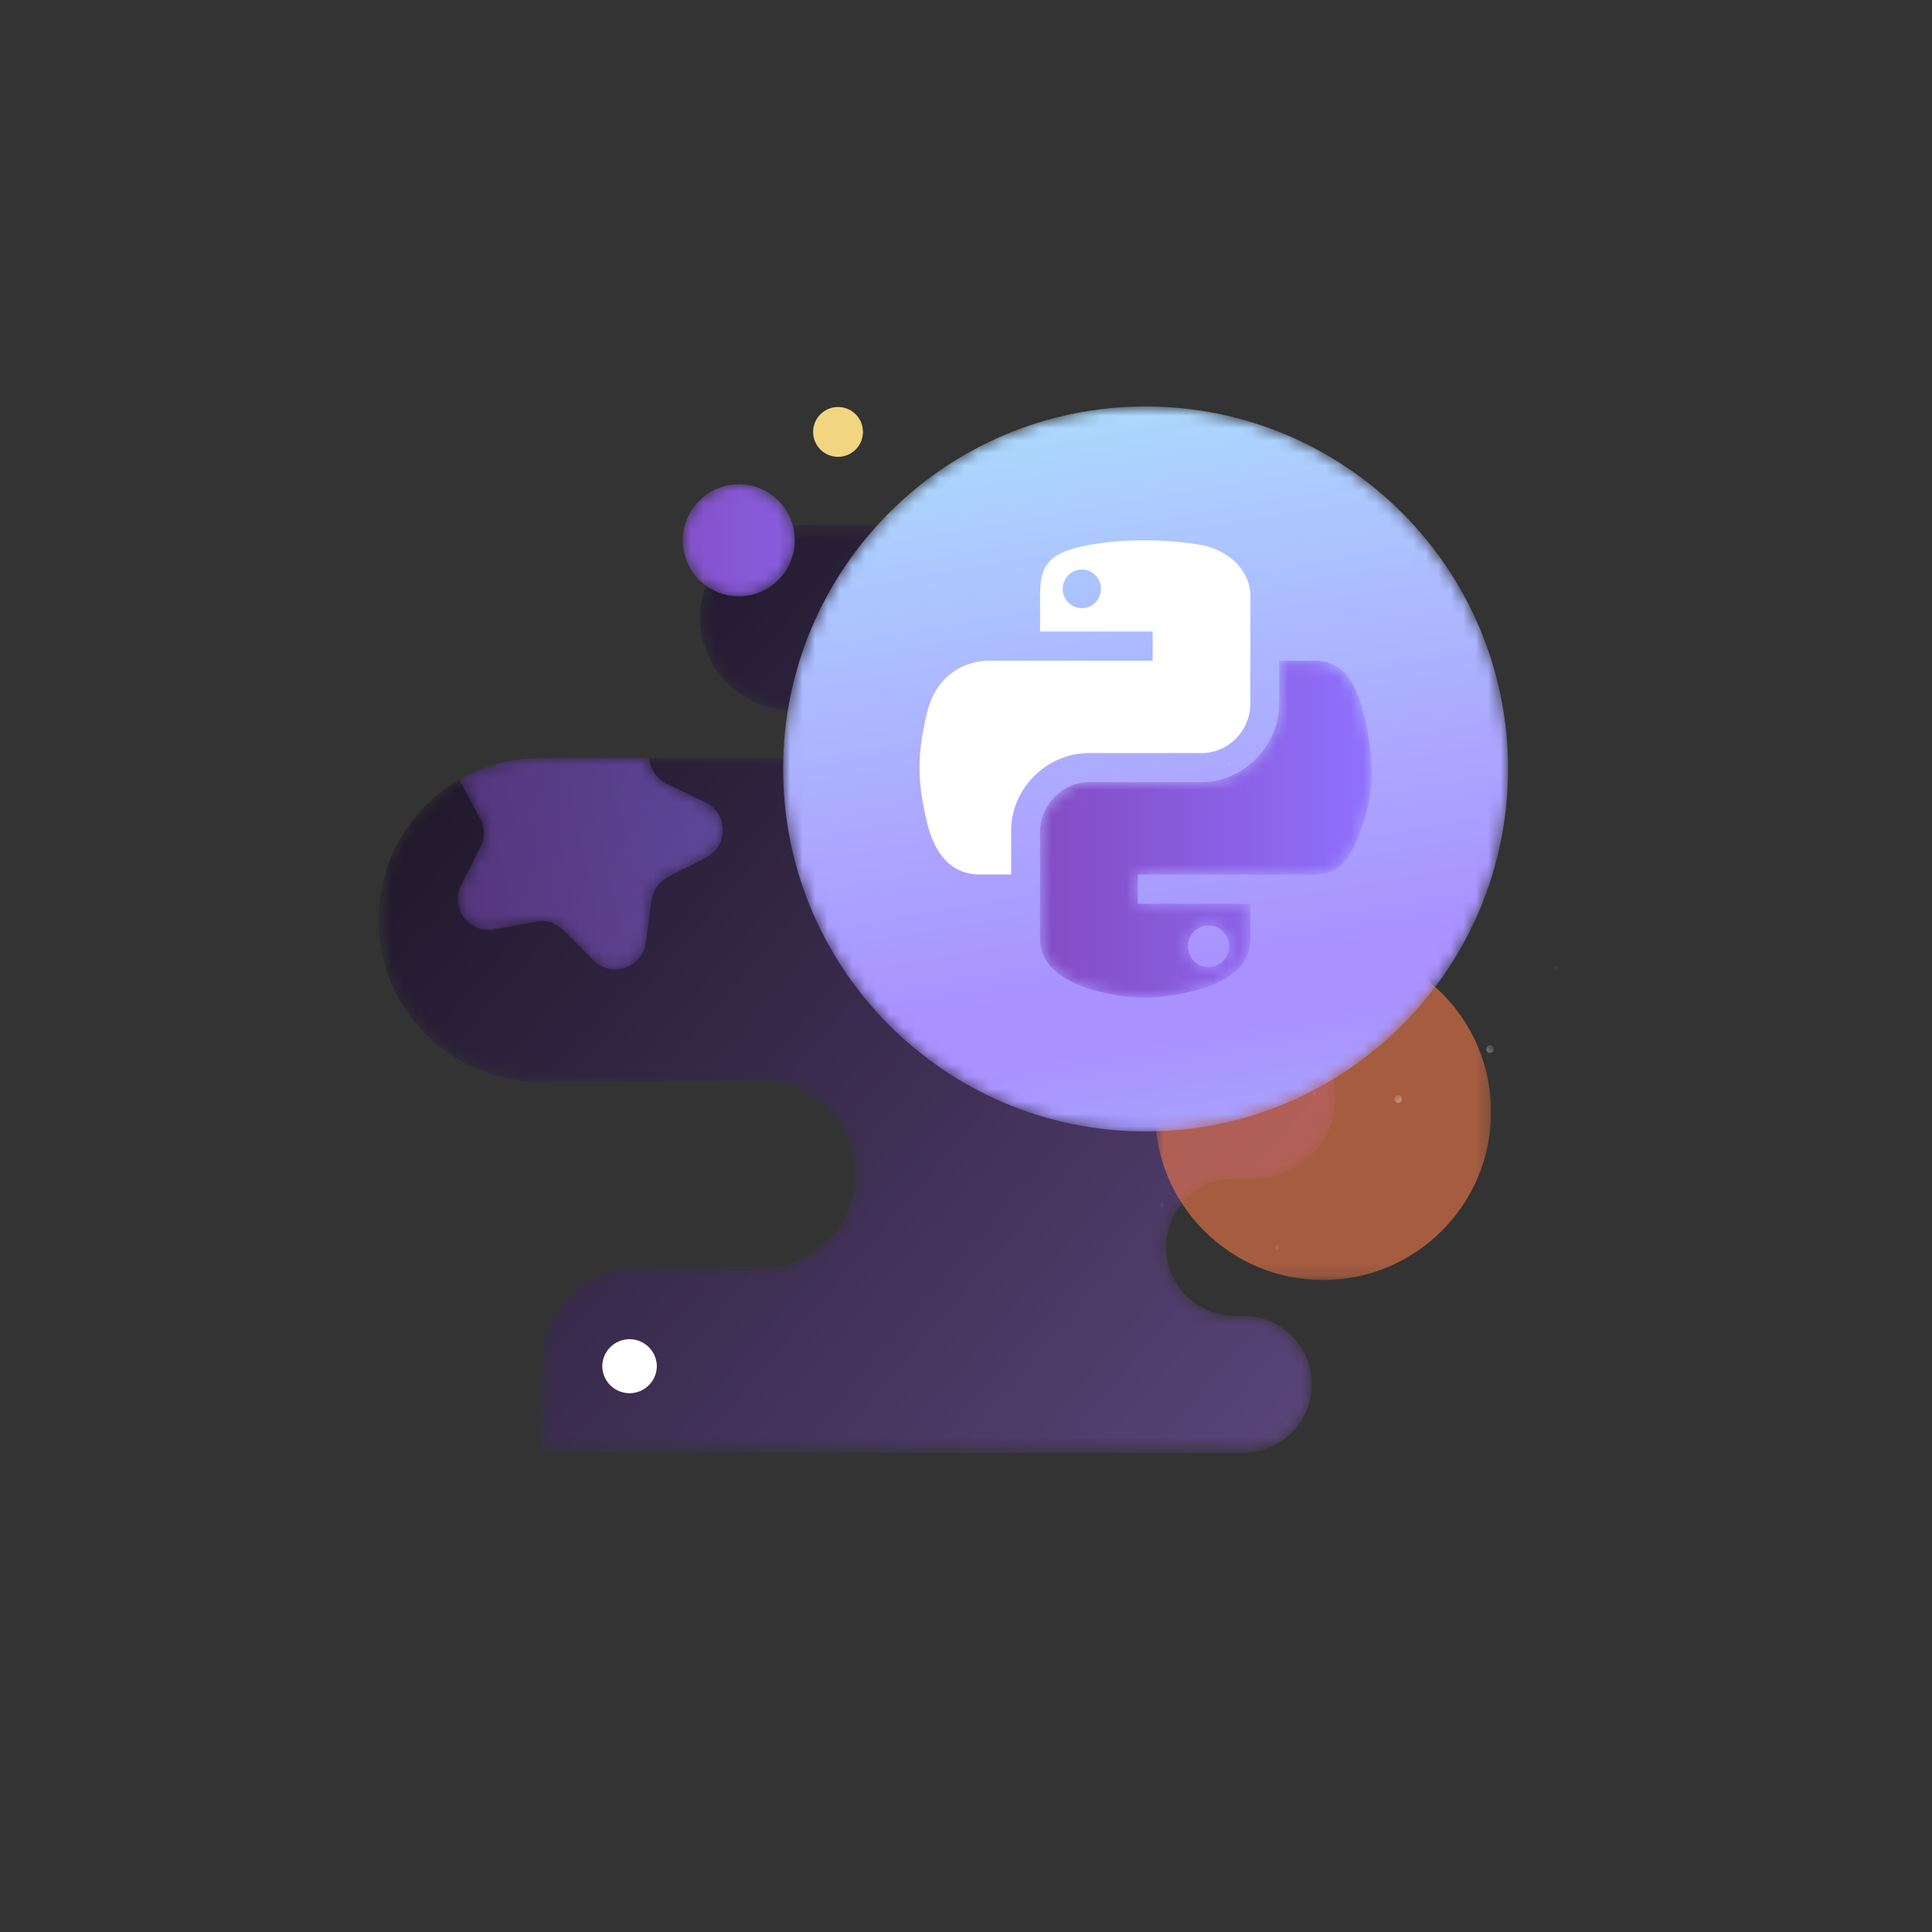 <svg width="155" height="155" viewBox="0 0 155 155" xmlns="http://www.w3.org/2000/svg" xmlns:xlink="http://www.w3.org/1999/xlink"><rect x="0" y="0" width="155" height="155" fill="#333333" stroke="none"/><defs><path id="a" d="M0 199.75h199.75V0H0z"/><path id="c" d="M.42 74.709h79.76V.246H.42z"/><path d="M75.31 5.766a5.495 5.495 0 0 1-5.495 5.495h-.761a5.496 5.496 0 0 0 0 10.991h1.617a6.552 6.552 0 1 1 0 13.105h-8.687c-5.434 0-9.84 4.404-9.84 9.838 0 5.433 4.406 9.837 9.84 9.837h8.36c5.432 0 9.837 4.405 9.837 9.838 0 5.434-4.405 9.839-9.838 9.839H32.481h1.194a7.444 7.444 0 0 1 0-14.888h2.574a1.904 1.904 0 0 0 0-3.809H13.403C6.233 56.012.42 50.199.42 43.028c0-7.17 5.813-12.984 12.984-12.984h17.713a7.444 7.444 0 1 0 0-14.887H20.99a7.444 7.444 0 0 1-7.444-7.444c0-1.937-.04-7.467-.04-7.467s5.31.024 7.484.024h48.825a5.496 5.496 0 0 1 5.495 5.496" id="e"/><linearGradient x1="-57.032%" y1="138.202%" x2="156.893%" y2="-31.626%" id="g"><stop offset="0%"/><stop offset="10.27%"/><stop stop-color="#7E5FAA" offset="100%"/></linearGradient><path id="h" d="M.799 27.114h26.966V.148H.8z"/><path d="M.933 29.168c0-16.061 13.019-29.08 29.08-29.08 16.06 0 29.08 13.019 29.08 29.08s-13.02 29.08-29.08 29.08c-16.061 0-29.08-13.019-29.08-29.08" id="j"/><linearGradient x1="60.639%" y1="-11.954%" x2="38.08%" y2="119.415%" id="l"><stop stop-color="#A9AEFF" offset="0%"/><stop stop-color="#A992FF" offset="19.27%"/><stop stop-color="#A992FF" offset="25.483%"/><stop stop-color="#ACA5FF" offset="43.311%"/><stop stop-color="#ACECFE" offset="100%"/></linearGradient><path id="m" d="M0 199.75h199.75V0H0z"/><path d="M19.762 27.867V24.45c0-3.428-2.857-6.324-6.24-6.324H4.494c-2.125 0-3.922-1.831-3.922-3.997V5.524c0-2.453 2.562-3.571 4.09-4.02 3.026-.89 5.625-.89 8.692 0 2.713.786 4.088 2.138 4.088 4.02v2.848H8.417v2.34h14.14c2.17 0 3.034 1.406 3.954 4.171.89 2.672.886 5.237-.013 8.853-.71 2.857-1.925 4.131-3.94 4.131h-2.796zm-7.32-22.914c0 .918.74 1.663 1.647 1.663.91 0 1.65-.745 1.65-1.663 0-.92-.74-1.671-1.65-1.671-.907 0-1.648.751-1.648 1.67z" id="o"/><linearGradient x1="0%" y1="49.999%" x2="100.001%" y2="49.999%" id="q"><stop stop-color="#844EC6" offset="0%"/><stop stop-color="#844EC6" offset="6.795%"/><stop stop-color="#9071FF" offset="100%"/></linearGradient><path id="r" d="M0 199.75h199.75V0H0z"/><path id="t" d="M.42 74.709h79.76V.269H.42z"/><path d="M7.41 17.06c-2.367 0-4.588-.634-6.5-1.741.019-.037.037-.073.057-.109l1.618-2.99a2.48 2.48 0 0 0 .028-2.307L1.069 6.885c-.935-1.831.637-3.94 2.66-3.567l3.341.614a2.48 2.48 0 0 0 2.205-.685L11.676.842C13.13-.613 15.621.23 15.892 2.268l.448 3.37c.106.81.605 1.514 1.333 1.884l3.03 1.542c1.833.933 1.8 3.562-.055 4.45l-3.065 1.465a2.486 2.486 0 0 0-1.381 1.852l-.036.23H7.41z" id="v"/><linearGradient x1="-14.766%" y1="52.705%" x2="121.159%" y2="76.16%" id="x"><stop stop-color="#844EC6" offset="0%"/><stop stop-color="#844EC6" offset="6.795%"/><stop stop-color="#9071FF" offset="100%"/></linearGradient><path d="M.874 4.566A4.494 4.494 0 0 1 5.368.072a4.494 4.494 0 1 1 0 8.989A4.495 4.495 0 0 1 .874 4.566" id="y"/><linearGradient x1="-47.855%" y1="49.994%" x2="260.969%" y2="49.994%" id="A"><stop stop-color="#844EC6" offset="0%"/><stop stop-color="#844EC6" offset="6.795%"/><stop stop-color="#9071FF" offset="100%"/></linearGradient><path id="B" d="M0 199.75h199.75V0H0z"/><path id="D" d="M.024.993h.614V.379H.024z"/><path id="F" d="M.414 1.014h.615V.4H.414z"/><path id="H" d="M.437 1.302h.347V.955H.437z"/><path id="J" d="M.898 1.024h.346V.676H.898z"/><path id="L" d="M.58.845h.346V.497H.579z"/><path id="N" d="M.816.364h.348V.016H.816z"/><path id="P" d="M.467.947h.348V.6H.467z"/><path id="R" d="M.16 1.34h.346V.993H.16z"/></defs><g fill="none" fill-rule="evenodd"><g transform="matrix(1 0 0 -1 -22 177.75)"><mask id="b" fill="#fff"><use xlink:href="#a"/></mask><g mask="url(#b)"><g transform="translate(51.935 60.924)"><mask id="d" fill="#fff"><use xlink:href="#c"/></mask><g mask="url(#d)"><mask id="f" fill="#fff"><use xlink:href="#e"/></mask><g mask="url(#f)" fill-rule="nonzero" fill="url(#g)"><path d="M75.31 5.766a5.495 5.495 0 0 1-5.495 5.495h-.761a5.496 5.496 0 0 0 0 10.991h1.617a6.552 6.552 0 1 1 0 13.105h-8.687c-5.434 0-9.84 4.404-9.84 9.838 0 5.433 4.406 9.837 9.84 9.837h8.36c5.432 0 9.837 4.405 9.837 9.838 0 5.434-4.405 9.839-9.838 9.839H32.481h1.194a7.444 7.444 0 0 1 0-14.888h2.574a1.904 1.904 0 0 0 0-3.809H13.403C6.233 56.012.42 50.199.42 43.028c0-7.17 5.813-12.984 12.984-12.984h17.713a7.444 7.444 0 1 0 0-14.887H20.99a7.444 7.444 0 0 1-7.444-7.444c0-1.937-.04-7.467-.04-7.467s5.31.024 7.484.024h48.825a5.496 5.496 0 0 1 5.495 5.496"/></g></g></g><g transform="translate(113.858 74.906)"><mask id="i" fill="#fff"><use xlink:href="#h"/></mask><g opacity=".56" mask="url(#i)"><path d="M27.765 13.63C27.765 6.185 21.73.149 14.282.149 6.835.148.8 6.184.8 13.63c0 7.446 6.036 13.483 13.483 13.483 7.447 0 13.483-6.037 13.483-13.483" fill="#FF7D4A" fill-rule="nonzero"/></g></g></g></g><g transform="matrix(1 0 0 -1 61.895 90.859)"><mask id="k" fill="#fff"><use xlink:href="#j"/></mask><g mask="url(#k)" fill-rule="nonzero" fill="url(#l)"><path d="M.933 29.168c0-16.061 13.019-29.08 29.08-29.08 16.06 0 29.08 13.019 29.08 29.08s-13.02 29.08-29.08 29.08c-16.061 0-29.08-13.019-29.08-29.08"/></g></g><g transform="matrix(1 0 0 -1 -22 177.75)"><mask id="n" fill="#fff"><use xlink:href="#m"/></mask><g mask="url(#n)"><path d="M108.795 128.958a1.54 1.54 0 0 0-1.532 1.546c0 .413.158.803.446 1.096.29.295.676.458 1.086.458.845 0 1.533-.698 1.533-1.554 0-.853-.688-1.546-1.533-1.546zm13.518.975c0 2.257-2.023 3.776-4.02 4.109-1.465.244-3.057.357-4.608.361a25.338 25.338 0 0 1-4.216-.36c-3.467-.611-4.026-1.713-4.026-4.109v-2.85h9.035v-2.339h-13.023c-2.515 0-4.457-1.58-5.066-4.124-.823-3.413-.823-5.494 0-8.906.451-1.88 1.551-4.125 4.224-4.125h2.51v3.533c0 3.366 2.859 6.209 6.242 6.209h9.025c2.163 0 3.923 1.792 3.923 3.996v8.605z" fill="#FFF" fill-rule="nonzero"/></g></g><g transform="matrix(1 0 0 -1 82.869 80.871)"><mask id="p" fill="#fff"><use xlink:href="#o"/></mask><g mask="url(#p)" fill-rule="nonzero" fill="url(#q)"><path d="M19.762 27.867V24.45c0-3.428-2.857-6.324-6.24-6.324H4.494c-2.125 0-3.922-1.831-3.922-3.997V5.524c0-2.453 2.562-3.571 4.09-4.02 3.026-.89 5.625-.89 8.692 0 2.713.786 4.088 2.138 4.088 4.02v2.848H8.417v2.34h14.14c2.17 0 3.034 1.406 3.954 4.171.89 2.672.886 5.237-.013 8.853-.71 2.857-1.925 4.131-3.94 4.131h-2.796zm-7.32-22.914c0 .918.74 1.663 1.647 1.663.91 0 1.65-.745 1.65-1.663 0-.92-.74-1.671-1.65-1.671-.907 0-1.648.751-1.648 1.67z"/></g></g><g transform="matrix(1 0 0 -1 -22 177.75)"><mask id="s" fill="#fff"><use xlink:href="#r"/></mask><g mask="url(#s)"><g transform="translate(51.935 60.924)"><mask id="u" fill="#fff"><use xlink:href="#t"/></mask><g opacity=".5" mask="url(#u)"><g transform="translate(5.993 38.951)"><mask id="w" fill="#fff"><use xlink:href="#v"/></mask><g mask="url(#w)" fill-rule="nonzero" fill="url(#x)"><path d="M7.41 17.06c-2.367 0-4.588-.634-6.5-1.741.019-.037.037-.073.057-.109l1.618-2.99a2.48 2.48 0 0 0 .028-2.307L1.069 6.885c-.935-1.831.637-3.94 2.66-3.567l3.341.614a2.48 2.48 0 0 0 2.205-.685L11.676.842C13.13-.613 15.621.23 15.892 2.268l.448 3.37c.106.81.605 1.514 1.333 1.884l3.03 1.542c1.833.933 1.8 3.562-.055 4.45l-3.065 1.465a2.486 2.486 0 0 0-1.381 1.852l-.036.23H7.41z"/></g></g></g></g><path d="M74.696 68.166a2.188 2.188 0 1 0-4.377 0 2.189 2.189 0 0 0 4.377 0" fill="#FFF" fill-rule="nonzero"/></g></g><g transform="matrix(1 0 0 -1 53.905 47.913)"><mask id="z" fill="#fff"><use xlink:href="#y"/></mask><g mask="url(#z)" fill-rule="nonzero" fill="url(#A)"><path d="M.874 4.566A4.494 4.494 0 0 1 5.368.072a4.494 4.494 0 1 1 0 8.989A4.495 4.495 0 0 1 .874 4.566"/></g></g><g transform="matrix(1 0 0 -1 -22 177.75)"><mask id="C" fill="#fff"><use xlink:href="#B"/></mask><g mask="url(#C)"><path d="M91.232 143.143a1.998 1.998 0 1 0-3.995 0 1.998 1.998 0 0 0 3.995 0" fill="#F2D581" fill-rule="nonzero"/><g transform="translate(133.833 88.889)"><mask id="E" fill="#fff"><use xlink:href="#D"/></mask><g opacity=".95" mask="url(#E)"><path d="M.053.817c.072.152.255.22.408.146A.306.306 0 1 0 .2.408a.307.307 0 0 0-.148.409" fill="#FFF" fill-rule="nonzero"/></g></g><g transform="translate(140.824 92.884)"><mask id="G" fill="#fff"><use xlink:href="#F"/></mask><g opacity=".95" mask="url(#G)"><path d="M.444.837c.072.153.255.22.407.147A.306.306 0 1 0 .591.43a.306.306 0 0 0-.147.407" fill="#FFF" fill-rule="nonzero"/></g></g><g transform="translate(126.841 88.889)"><mask id="I" fill="#fff"><use xlink:href="#H"/></mask><g opacity=".95" mask="url(#I)"><path d="M.454 1.202c.04.087.143.124.23.084A.174.174 0 0 0 .536.97a.174.174 0 0 0-.082.23" fill="#FFF" fill-rule="nonzero"/></g></g><g transform="translate(136.829 105.868)"><mask id="K" fill="#fff"><use xlink:href="#J"/></mask><g opacity=".95" mask="url(#K)"><path d="M.914.924a.173.173 0 1 0 .084-.23.173.173 0 0 0-.084.23" fill="#FFF" fill-rule="nonzero"/></g></g><g transform="translate(119.85 115.855)"><mask id="M" fill="#fff"><use xlink:href="#L"/></mask><g opacity=".95" mask="url(#M)"><path d="M.596.744A.173.173 0 1 0 .91.598a.173.173 0 0 0-.314.146" fill="#FFF" fill-rule="nonzero"/></g></g><g transform="translate(145.818 99.875)"><mask id="O" fill="#fff"><use xlink:href="#N"/></mask><g opacity=".95" mask="url(#O)"><path d="M.832.264c.041.086.144.123.231.082A.173.173 0 1 0 .916.033a.173.173 0 0 0-.084.23" fill="#FFF" fill-rule="nonzero"/></g></g><g transform="translate(123.845 76.904)"><mask id="Q" fill="#fff"><use xlink:href="#P"/></mask><g opacity=".95" mask="url(#Q)"><path d="M.484.847c.04.087.144.124.23.084A.175.175 0 0 0 .8.7a.173.173 0 1 0-.315.147" fill="#FFF" fill-rule="nonzero"/></g></g><g transform="translate(114.856 79.9)"><mask id="S" fill="#fff"><use xlink:href="#R"/></mask><g opacity=".95" mask="url(#S)"><path d="M.176 1.24a.173.173 0 1 0 .314-.146.173.173 0 0 0-.314.146" fill="#FFF" fill-rule="nonzero"/></g></g></g></g></g></svg>